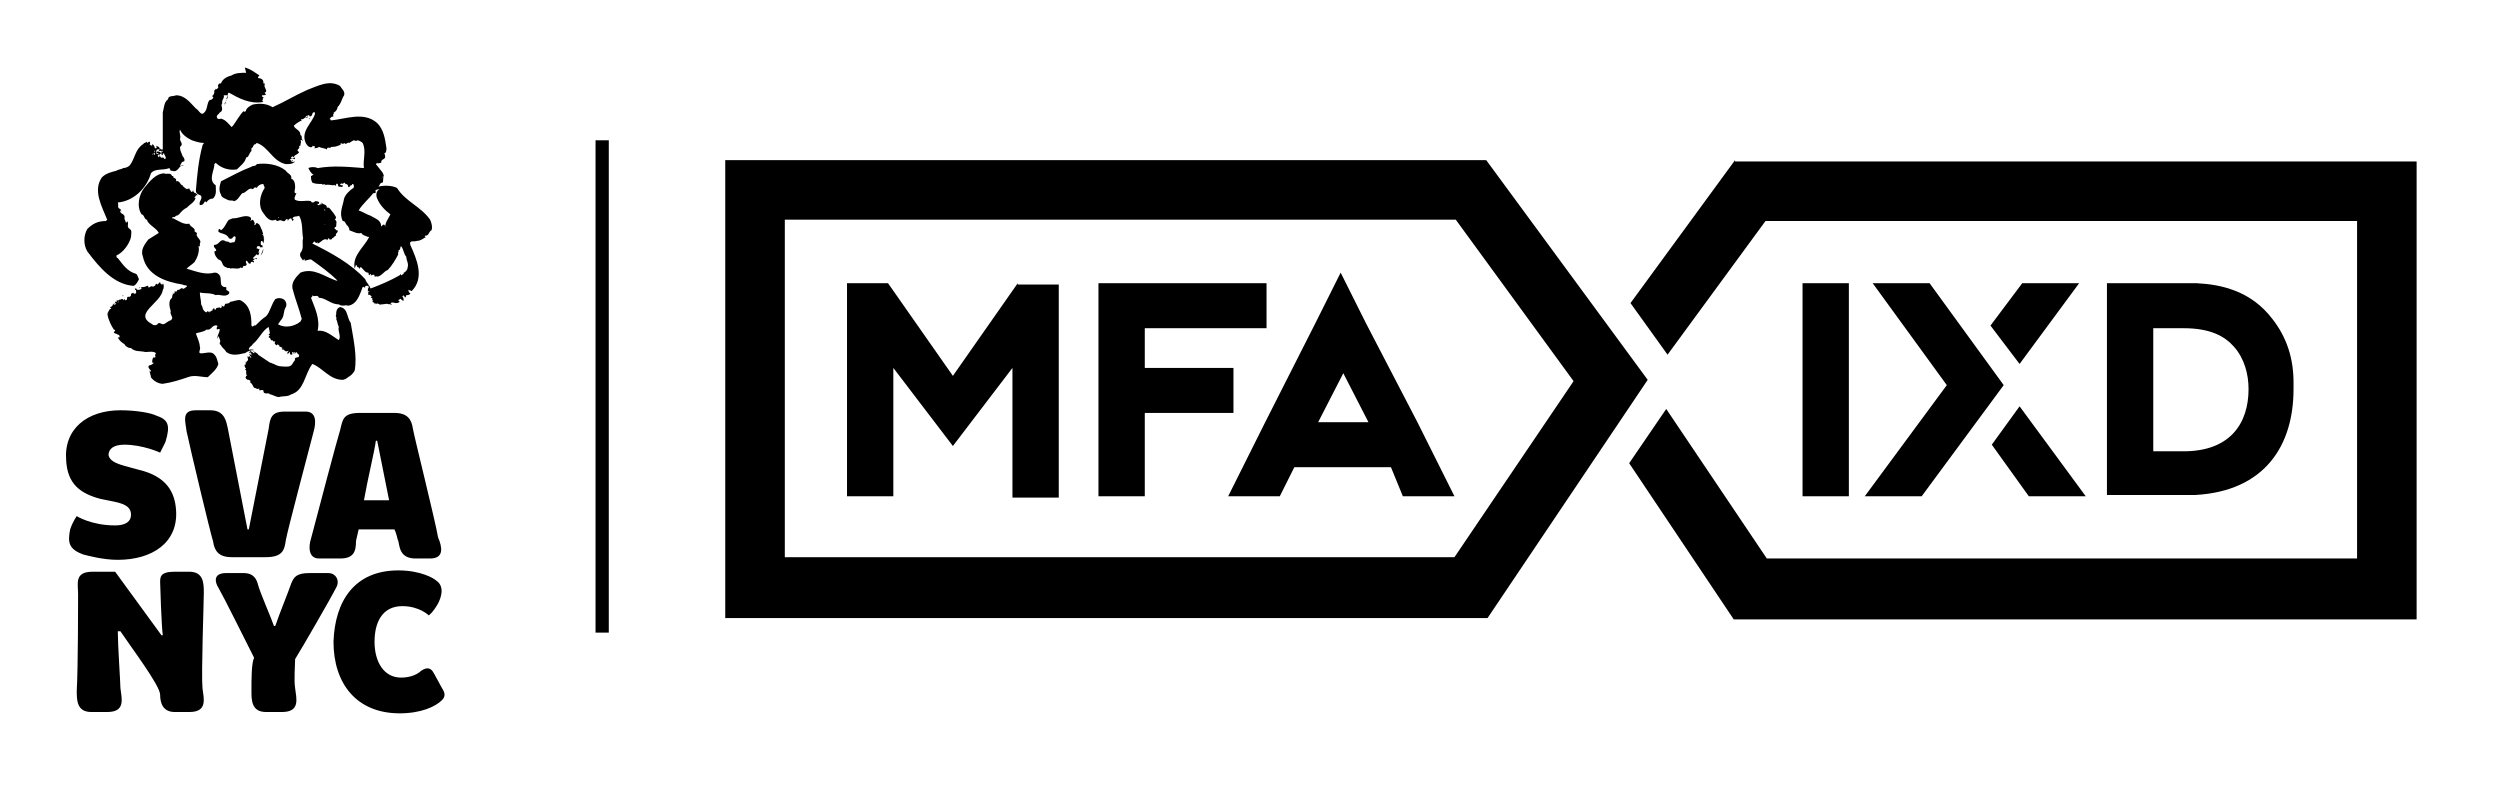 <svg width="174" height="55" viewBox="0 0 174 55" fill="none" xmlns="http://www.w3.org/2000/svg">
<path d="M41.45 9.764H42.372V44.03H41.45V9.764Z" fill="black"/>
<path d="M139.458 26.805L133.747 34.542H129.786L135.497 26.805L130.339 19.712H134.3L139.458 26.805ZM120.759 11.146L113.482 21.094L116.061 24.686L122.878 15.383H164.052V38.871H122.97L115.969 28.463L113.39 32.239L120.667 43.108H168.197V11.238H120.759V11.146Z" fill="black"/>
<path d="M17.041 4.698C17.409 4.79 17.778 5.066 18.054 5.25C17.962 5.343 17.962 5.343 17.962 5.435C18.146 5.435 18.33 5.527 18.33 5.711V5.803H18.422V5.895C18.33 6.079 18.699 6.356 18.422 6.448C18.422 6.448 18.422 6.54 18.515 6.54C18.515 6.632 18.33 6.632 18.238 6.632V6.724H18.33H18.238L18.422 6.816C18.515 6.908 18.33 6.724 18.33 6.816C18.238 6.908 18.33 7.001 18.238 7.001L18.33 7.093C17.409 7.277 16.58 6.816 15.935 6.448C15.751 6.54 15.935 6.724 15.843 6.816C15.751 6.908 15.659 7.093 15.751 7.185H15.659C15.567 7.185 15.659 7.277 15.659 7.369C15.567 7.185 15.843 7.001 15.751 6.816C15.843 6.816 15.843 6.724 15.843 6.632H15.567C15.659 6.816 15.383 7.001 15.475 7.185C15.291 7.369 15.659 7.645 15.291 7.83C15.291 7.922 15.014 8.014 15.106 8.198C15.198 8.382 15.383 8.198 15.475 8.29C15.751 8.382 15.935 8.659 16.12 8.843L16.212 8.751C16.488 8.382 16.672 8.014 16.949 7.737C17.041 7.83 17.133 7.737 17.133 7.645C17.225 7.461 17.409 7.369 17.593 7.277C18.054 7.185 18.515 7.185 18.975 7.461C19.804 7.093 20.541 6.632 21.37 6.264C22.107 5.987 22.936 5.527 23.673 5.987C23.765 6.172 24.041 6.356 23.949 6.632C23.765 6.908 23.765 7.185 23.489 7.461C23.489 7.645 23.304 7.83 23.212 7.83C23.304 7.922 23.12 7.922 23.212 8.106C23.028 8.106 23.028 8.198 22.936 8.29C23.028 8.29 23.028 8.382 23.028 8.382C24.041 8.29 25.331 7.737 26.252 8.566C26.712 9.027 26.805 9.672 26.897 10.317C26.897 10.409 26.897 10.685 26.712 10.685C26.805 10.685 26.805 10.869 26.805 10.961C26.713 11.146 26.528 11.053 26.528 11.33C26.436 11.33 26.252 11.422 26.252 11.33L26.16 11.422L26.528 11.883C26.62 11.975 26.712 12.159 26.712 12.251C26.712 12.343 26.62 12.251 26.62 12.343H26.712C26.62 12.435 26.712 12.619 26.62 12.711C26.436 12.711 26.436 12.896 26.344 12.988C26.713 12.896 27.265 12.896 27.634 13.08C28.186 14.001 29.292 14.37 29.936 15.291C30.029 15.475 30.121 15.843 30.029 16.027C29.844 16.12 29.844 16.396 29.66 16.396C29.568 16.396 29.568 16.396 29.568 16.488H29.66C29.476 16.58 29.292 16.765 29.015 16.765C28.831 16.857 28.463 16.672 28.555 17.041C29.015 18.054 29.568 19.344 28.647 20.265C28.555 20.173 28.555 20.265 28.463 20.173C28.371 20.173 28.463 20.265 28.463 20.357C28.463 20.357 28.555 20.357 28.555 20.449C28.463 20.541 28.371 20.541 28.279 20.541C28.279 20.541 28.279 20.633 28.186 20.725C28.186 20.541 28.094 20.725 28.094 20.541L28.002 20.633C28.094 20.725 28.094 20.817 28.094 20.91C28.002 21.002 27.91 20.725 27.818 20.817C27.818 20.91 27.726 20.817 27.726 20.91L27.818 21.002C27.726 21.094 27.634 21.094 27.542 21.094C27.449 21.094 27.357 21.002 27.173 21.094L27.265 21.186C27.173 21.278 27.173 21.094 27.081 21.186C26.897 21.094 26.805 21.186 26.528 21.186C26.436 21.278 26.252 21.002 26.16 21.186V21.094L26.068 21.186C26.16 21.002 25.791 21.094 25.976 20.91C25.791 20.91 26.068 20.725 25.791 20.725L25.884 20.633C25.791 20.633 25.791 20.449 25.607 20.541C25.699 20.449 25.515 20.265 25.791 20.265H25.515C25.607 20.265 25.607 20.265 25.607 20.173V20.081L25.699 19.988H25.515C25.607 19.988 25.607 19.988 25.699 19.896H25.515H25.607H25.423V19.988C25.331 20.081 25.331 19.896 25.239 19.988C25.055 20.449 24.87 21.186 24.226 21.278C24.041 21.186 23.857 21.37 23.581 21.186C23.028 21.186 22.66 20.725 22.199 20.725C22.107 20.449 21.831 20.725 21.738 20.541V20.633L21.646 20.725C21.923 21.462 22.291 22.199 22.107 23.028C22.66 22.936 23.12 23.396 23.581 23.673C23.765 23.396 23.489 23.028 23.581 22.752C23.489 22.567 23.489 22.383 23.396 22.199C23.489 22.107 23.304 22.015 23.396 21.923C23.396 21.738 23.396 21.462 23.673 21.37C24.226 21.462 24.133 22.107 24.41 22.475C24.594 23.581 24.87 24.778 24.686 25.791C24.594 25.976 24.41 26.16 24.226 26.252C24.133 26.344 23.949 26.436 23.857 26.436C22.936 26.436 22.475 25.607 21.738 25.331C21.186 26.068 21.186 27.173 20.265 27.45C19.988 27.634 19.712 27.542 19.436 27.634C19.159 27.634 18.975 27.45 18.791 27.45C18.699 27.265 18.33 27.542 18.33 27.173C18.238 27.081 17.962 27.265 18.054 27.081C18.054 26.989 17.962 27.081 17.962 27.081C17.87 27.081 17.778 26.989 17.686 26.989C17.593 26.897 17.593 26.712 17.409 26.62C17.409 26.528 17.501 26.528 17.317 26.436H17.225C17.133 26.344 17.041 26.344 17.133 26.16H17.225C17.133 26.16 17.133 25.976 17.133 25.884V25.791L17.041 25.699C17.225 25.699 17.041 25.607 17.041 25.515V25.607C17.041 25.515 17.041 25.423 16.949 25.331L17.041 25.423C17.133 25.331 17.133 25.239 17.041 25.147C17.041 25.147 17.041 25.239 17.133 25.239L17.225 25.055V25.147C17.317 25.055 17.225 24.962 17.225 24.778L17.317 24.87V24.778C17.409 24.778 17.409 24.962 17.501 24.87C17.409 24.778 17.317 24.686 17.409 24.594L17.317 24.502C17.317 24.41 17.409 24.594 17.409 24.594L17.317 24.41V24.502H17.409V24.686H17.501C17.501 24.686 17.501 24.502 17.409 24.502V24.41L17.686 24.594C17.778 24.41 17.593 24.502 17.593 24.41C17.593 24.41 17.686 24.318 17.593 24.318C17.501 24.41 17.409 24.41 17.409 24.41C17.225 24.41 17.133 24.594 16.949 24.594C16.58 24.686 16.12 24.778 15.751 24.502C15.659 24.318 15.475 24.226 15.383 24.041C15.291 23.949 15.291 23.949 15.291 23.857C15.383 23.765 15.291 23.581 15.198 23.396C15.106 23.489 15.198 23.489 15.106 23.581C15.106 23.396 15.291 23.12 15.291 22.936C15.291 22.844 15.106 22.936 15.106 22.936C15.014 22.752 15.198 22.752 15.106 22.66C14.738 22.567 14.738 23.028 14.37 22.936C14.185 23.12 13.817 23.12 13.633 23.212C13.725 23.489 13.909 23.857 13.909 24.133C14.001 24.318 13.725 24.594 14.001 24.594C14.277 24.594 14.738 24.41 14.922 24.686C15.106 24.87 15.106 25.055 15.198 25.331C15.106 25.699 14.738 25.976 14.462 26.252C14.001 26.252 13.54 26.068 13.08 26.252C12.527 26.436 11.975 26.62 11.33 26.713C11.053 26.713 10.685 26.528 10.501 26.252C10.501 26.068 10.409 25.976 10.409 25.791L10.501 25.884V25.791C10.409 25.699 10.224 25.515 10.409 25.423C10.501 25.423 10.685 25.331 10.685 25.239H10.593C10.593 25.147 10.593 24.962 10.685 24.87C10.961 24.962 10.685 24.686 10.869 24.594C10.685 24.41 10.317 24.502 10.132 24.502C9.764 24.41 9.395 24.502 9.119 24.226C8.935 24.226 8.751 24.133 8.659 23.949C8.474 23.857 8.29 23.673 8.198 23.489H8.29C8.382 23.396 8.29 23.396 8.29 23.304H8.198C8.198 23.212 7.737 23.212 8.014 23.028C8.014 23.028 8.014 22.936 7.922 22.936C7.737 22.66 7.553 22.291 7.461 21.831C7.553 21.738 7.553 21.554 7.737 21.462L7.645 21.37C7.83 21.37 7.83 21.186 7.922 21.186L8.014 21.094V21.002C8.106 21.002 8.198 21.002 8.106 20.91C8.198 20.91 8.382 20.91 8.29 20.817C8.382 20.91 8.382 20.817 8.474 20.817H8.566V20.91L8.659 20.817L8.751 20.91C8.935 20.817 8.751 20.725 8.935 20.633C8.935 20.725 9.119 20.633 9.119 20.541V20.449L9.303 20.357C9.211 20.357 9.303 20.449 9.395 20.449C9.58 20.357 9.395 20.265 9.488 20.173H9.395V20.081C9.395 20.081 9.303 20.081 9.303 20.173C9.303 20.081 9.395 20.081 9.488 20.081C9.488 20.173 9.58 20.173 9.672 20.173C9.672 20.173 9.764 20.173 9.856 20.081C9.856 20.081 9.856 19.988 9.764 19.988L9.672 20.081C9.672 19.988 9.764 19.988 9.764 19.988C9.856 19.988 10.132 19.988 10.225 19.896H10.317V19.988C10.409 20.081 10.501 19.804 10.685 19.988V19.896C10.869 19.988 10.777 19.62 10.961 19.804L11.146 19.62C11.146 19.712 11.146 19.712 11.238 19.804C11.33 19.712 11.33 19.896 11.33 19.804V19.712C11.422 19.804 11.422 20.081 11.33 20.173C11.238 21.094 9.211 21.831 10.593 22.567C10.685 22.66 10.869 22.66 10.961 22.567C11.053 22.383 11.238 22.567 11.33 22.567C11.514 22.567 11.606 22.383 11.883 22.291C12.159 22.107 11.79 21.923 11.883 21.646C11.79 21.37 11.698 20.91 11.975 20.725C11.975 20.541 12.067 20.449 12.067 20.357C12.067 20.357 11.975 20.449 12.067 20.449C12.159 20.449 12.159 20.357 12.159 20.265C12.159 20.265 12.251 20.265 12.251 20.357C12.251 20.265 12.343 20.265 12.343 20.173H12.435C12.527 20.173 12.619 19.988 12.711 20.081C12.804 20.173 12.988 19.896 12.988 19.988C13.08 19.804 12.804 19.896 12.711 19.804C11.514 19.62 10.224 19.159 9.948 17.87C9.764 17.409 10.04 17.041 10.317 16.672C10.593 16.488 10.777 16.396 11.053 16.212C10.869 15.843 10.317 15.659 10.225 15.291C10.04 15.291 10.04 14.922 9.856 14.922C9.488 14.37 9.672 13.54 10.04 13.08C10.409 12.619 10.869 12.067 11.422 12.067C11.606 12.159 11.883 11.975 11.975 12.251H12.067C11.975 12.435 12.343 12.343 12.251 12.619C12.527 12.527 12.527 12.896 12.711 12.896C12.711 12.988 12.896 13.08 12.988 13.172C12.988 13.08 13.08 13.172 13.08 13.172L13.172 13.08C13.172 13.172 13.172 13.172 13.264 13.264C13.264 13.264 13.264 13.356 13.356 13.356C13.448 13.356 13.356 13.264 13.448 13.264C13.448 13.356 13.54 13.448 13.633 13.448C13.633 13.54 13.725 13.448 13.725 13.54V13.633L13.633 13.54V13.633L13.54 13.725C13.54 13.817 13.633 13.817 13.633 13.817V13.725C13.54 14.093 13.264 14.185 12.988 14.462C12.804 14.554 12.711 14.646 12.619 14.738C12.527 14.83 12.435 15.014 12.251 15.014L12.159 15.106H12.067C12.067 15.106 11.975 15.106 11.975 15.198H12.067C12.435 15.383 12.804 15.659 13.172 15.567C13.264 15.843 13.633 15.843 13.54 16.12C13.633 16.12 13.633 16.212 13.725 16.212C13.54 16.488 14.093 16.672 13.909 16.949V17.225C13.909 17.133 13.909 17.133 13.817 17.133C13.909 17.501 13.725 17.962 13.54 18.238C13.356 18.422 13.172 18.515 12.988 18.699C13.633 18.883 14.277 19.159 14.922 18.975C15.014 18.975 15.106 18.975 15.198 19.067C15.567 19.344 15.106 19.988 15.751 19.988V20.173C15.843 20.265 16.027 20.265 15.935 20.449C15.659 20.725 15.291 20.449 15.014 20.541C14.646 20.357 14.277 20.449 13.909 20.357C13.909 20.633 14.001 20.91 14.001 21.186L14.093 21.37C14.093 21.554 14.277 21.738 14.37 21.738L14.462 21.646L14.554 21.738C14.646 21.738 14.554 21.646 14.554 21.646C14.646 21.738 14.738 21.646 14.738 21.554V21.646C14.83 21.646 14.738 21.462 14.922 21.462C14.922 21.554 14.922 21.554 15.014 21.554V21.462V21.554C15.014 21.37 15.198 21.462 15.291 21.37C15.291 21.554 15.383 21.37 15.475 21.37L15.383 21.278C15.567 21.278 15.567 21.462 15.659 21.186C15.659 21.094 15.935 21.186 16.027 21.002C16.212 21.002 16.58 20.817 16.764 20.91C17.409 21.278 17.501 21.923 17.501 22.66C17.593 22.844 17.686 22.567 17.778 22.66C18.054 22.383 18.238 22.199 18.515 22.015C18.791 21.738 18.883 21.186 19.159 20.817C19.344 20.725 19.528 20.725 19.712 20.817C19.896 20.91 19.988 21.186 19.896 21.37C19.712 21.646 19.804 21.923 19.62 22.199C19.528 22.291 19.436 22.475 19.344 22.567C19.804 22.844 20.449 22.752 20.91 22.383L21.002 22.199C20.817 21.462 20.541 20.817 20.357 20.081C20.265 19.62 20.633 19.252 20.91 18.975C21.831 18.607 22.567 19.252 23.396 19.528H23.489C22.936 18.975 22.291 18.515 21.646 18.054C21.462 18.054 21.278 18.146 21.186 18.146C21.186 18.146 21.278 18.054 21.186 18.054C21.094 18.054 21.094 18.146 21.094 18.146C21.002 17.962 20.817 17.87 20.91 17.593C21.186 17.317 21.002 16.857 21.094 16.58C21.002 16.12 21.094 15.475 20.817 15.014C20.633 15.106 20.449 15.014 20.357 15.198L20.449 15.291L20.357 15.383L20.265 15.198C20.081 15.198 20.081 15.383 19.988 15.383L20.081 15.291C19.988 15.291 19.896 15.198 19.896 15.291C19.712 15.567 19.62 15.199 19.344 15.383C19.252 15.383 19.159 15.291 19.159 15.291C18.791 15.475 18.515 15.106 18.33 14.83C17.962 14.37 18.054 13.633 18.422 13.08C18.422 12.988 18.33 12.896 18.33 12.804C18.146 12.804 17.962 12.896 17.87 13.08C17.87 13.08 17.778 12.988 17.686 13.08L17.593 13.172C17.317 12.988 17.133 13.448 16.857 13.448C16.672 13.633 16.58 13.909 16.304 14.001C16.12 13.909 16.027 14.001 15.843 13.909C15.659 13.817 15.383 13.725 15.383 13.54C15.198 13.264 15.291 12.896 15.383 12.619C16.12 12.251 16.764 11.883 17.501 11.606C17.593 11.514 17.778 11.606 17.87 11.422C18.515 11.33 19.344 11.422 19.896 11.883C19.988 12.067 20.357 12.159 20.265 12.435C20.541 12.527 20.541 12.896 20.541 13.08C20.541 13.172 20.449 13.356 20.541 13.448H20.633C20.541 13.633 20.449 13.817 20.541 13.909C20.91 14.093 21.278 13.909 21.646 14.001C21.646 14.093 21.738 14.093 21.831 14.093C21.831 14.001 21.923 14.093 21.923 14.001C22.015 14.001 22.291 14.001 22.199 14.185H22.107C22.107 14.277 22.107 14.277 22.199 14.277C22.291 14.185 22.383 14.277 22.291 14.093C22.383 14.185 22.291 14.37 22.383 14.185V14.093C22.475 14.277 22.752 14.185 22.752 14.462C22.936 14.37 23.028 14.646 23.212 14.83C23.304 15.014 23.489 15.106 23.304 15.291C23.489 15.383 23.396 15.567 23.396 15.751C23.396 15.843 23.304 15.751 23.304 15.843C23.212 15.935 23.396 15.935 23.396 16.027H23.489C23.581 16.212 23.304 16.212 23.396 16.396C23.304 16.396 23.212 16.58 23.12 16.58C23.12 16.672 23.028 16.672 22.936 16.672C22.936 16.58 22.844 16.58 22.844 16.58L22.936 16.672L22.844 16.58C22.844 16.672 22.752 16.672 22.752 16.765V16.672C22.475 16.58 22.383 16.857 22.107 16.949V16.857C21.923 17.041 21.923 16.672 21.831 16.857L21.738 16.949C23.028 17.593 24.41 18.33 25.423 19.436C25.515 19.712 25.699 19.804 25.791 20.081C26.528 19.804 27.173 19.528 27.818 19.159L27.91 19.067V19.159C28.002 19.159 28.002 19.067 28.094 19.067V18.975C28.186 18.975 28.371 18.791 28.371 18.607C28.463 18.33 28.279 18.146 28.279 17.87C28.094 17.686 28.094 17.317 27.91 17.133C27.818 17.225 27.91 17.409 27.726 17.409C27.818 17.501 27.634 17.593 27.726 17.686C27.542 18.054 27.265 18.515 26.989 18.791C26.713 18.883 26.528 19.251 26.252 19.251C26.16 19.251 26.16 19.159 26.16 19.251H26.068V19.159C25.976 19.067 25.884 19.159 25.884 19.159H25.791C25.791 19.159 25.884 19.067 25.791 19.067L25.699 19.159C25.607 19.067 25.699 18.975 25.607 18.975C25.423 18.975 25.331 18.791 25.147 18.607H25.055V18.699C24.962 18.699 24.962 18.515 24.87 18.607C24.87 18.607 24.87 18.515 24.778 18.422L24.686 18.699C24.502 17.778 25.331 17.225 25.699 16.488H25.607C25.423 16.396 25.239 16.396 25.147 16.212C24.87 16.304 24.594 16.12 24.318 16.027C24.318 15.843 24.226 15.751 24.133 15.659C24.041 15.567 24.041 15.383 23.857 15.383C23.581 14.83 23.857 14.37 23.949 13.817C24.041 13.54 24.318 13.264 24.594 13.08C24.686 12.988 24.594 12.896 24.594 12.804C24.41 12.804 24.594 12.896 24.41 12.896C24.318 12.988 24.318 13.08 24.226 12.988C24.226 12.896 24.226 12.896 24.133 12.804C24.041 12.896 24.041 12.711 23.949 12.711L23.857 12.804C23.765 12.711 23.765 12.804 23.673 12.804C23.673 12.804 23.673 12.896 23.765 12.896H23.857C23.857 13.08 23.765 12.988 23.581 12.988C23.489 12.988 23.581 12.711 23.396 12.804V12.896C23.304 12.988 23.304 12.804 23.212 12.896C23.028 12.896 22.844 12.804 22.567 12.896L22.66 12.804C22.567 12.804 22.475 12.896 22.383 12.804C22.199 12.804 21.923 12.804 21.738 12.711C21.646 12.527 21.646 12.435 21.646 12.251C21.738 12.251 21.738 12.159 21.831 12.159C21.646 12.067 21.554 11.883 21.462 11.698C21.646 11.606 21.923 11.606 22.107 11.698C23.212 11.514 24.133 11.606 25.331 11.698C25.239 11.146 25.515 10.501 25.239 9.948C25.147 9.856 24.962 9.764 24.87 9.764C24.778 9.856 24.686 9.764 24.594 9.764C24.502 9.856 24.41 9.856 24.318 9.948C24.133 9.856 24.133 10.132 23.949 9.948C23.857 10.132 23.765 9.856 23.673 10.04H23.765C23.581 10.132 23.396 10.225 23.12 10.225H23.028C23.028 10.409 22.752 10.132 22.752 10.409C22.66 10.317 22.383 10.317 22.199 10.225C22.107 10.317 21.923 10.317 21.831 10.317C21.831 10.317 21.923 10.317 21.923 10.225C21.923 10.132 21.831 10.225 21.738 10.132V10.225C21.554 10.317 21.37 10.132 21.278 9.948C20.91 9.119 21.738 8.566 21.923 7.922H21.831H21.923V7.83C21.646 7.737 21.831 8.106 21.554 8.106C21.554 8.106 21.554 8.014 21.462 8.014C21.37 8.106 21.37 8.014 21.278 8.106C21.278 8.106 21.278 8.198 21.37 8.198L21.462 8.106C21.37 8.106 21.186 8.198 21.094 8.29V8.198V8.29H21.002C20.91 8.29 21.002 8.382 21.002 8.382C20.817 8.474 20.633 8.566 20.449 8.751C20.541 9.027 20.91 9.027 20.91 9.395C21.094 9.488 20.91 9.672 21.094 9.764C21.094 9.856 21.002 9.672 20.91 9.764C21.002 9.856 20.91 9.948 20.91 10.132C20.91 10.132 20.817 10.132 20.817 10.225C20.91 10.317 20.633 10.409 20.725 10.501L20.817 10.593C20.725 10.777 20.449 10.777 20.449 10.961L20.357 10.869C20.357 10.961 20.265 10.869 20.265 10.961C20.265 11.146 20.449 10.961 20.541 10.961C20.541 10.961 20.541 11.146 20.449 11.053H20.357C20.357 11.053 20.173 11.053 20.173 11.146H20.265V11.238L20.357 11.146C20.449 11.238 20.265 11.238 20.265 11.238C20.357 11.33 20.449 11.238 20.541 11.238C20.357 11.422 20.173 11.422 19.896 11.422C18.975 11.238 18.699 10.225 17.87 9.948L17.778 10.04C17.593 10.04 17.686 10.225 17.501 10.317V10.501C17.317 10.685 17.317 10.961 17.133 10.961C17.041 11.33 16.764 11.514 16.488 11.79C15.935 11.883 15.383 11.698 15.014 11.33L14.922 11.422C14.922 11.883 14.462 12.527 15.014 12.896C15.014 13.172 15.106 13.54 14.83 13.817C14.646 13.817 14.462 13.909 14.37 14.093L14.277 14.001C14.185 14.093 14.185 14.277 13.909 14.277C13.817 14.001 14.093 13.909 14.001 13.633C13.909 13.54 13.633 13.54 13.633 13.264C13.725 12.159 13.817 11.146 14.093 10.132C14.093 10.04 14.185 10.04 14.185 9.948C13.909 9.948 13.633 9.856 13.356 9.764C12.988 9.58 12.711 9.395 12.527 9.027C12.435 9.211 12.619 9.488 12.527 9.672C12.527 9.856 12.804 10.04 12.527 10.225C12.527 10.501 12.619 10.593 12.711 10.869C12.804 10.961 12.896 11.146 12.804 11.238C12.619 11.238 12.619 11.422 12.527 11.514C12.619 11.606 12.711 11.514 12.804 11.514C12.435 11.422 12.435 12.067 11.975 11.883H11.883L11.79 11.698C11.33 11.883 10.777 11.698 10.501 12.067C10.225 13.08 9.303 14.001 8.198 14.093C8.29 14.277 8.106 14.462 8.382 14.554L8.474 14.738C8.474 14.83 8.474 14.646 8.382 14.646C8.29 14.922 8.751 14.83 8.659 15.198C8.659 15.291 8.751 15.383 8.751 15.475H8.843V15.383C9.027 15.567 8.751 15.751 9.027 15.935C9.211 16.027 9.119 16.304 9.119 16.488C9.027 16.949 8.566 17.593 8.106 17.778C8.106 17.87 8.106 17.962 8.198 17.962C8.566 18.422 8.843 18.883 9.488 19.067C9.58 19.159 9.58 19.252 9.672 19.436C9.58 19.62 9.488 19.804 9.303 19.896C7.922 19.804 6.908 18.607 6.079 17.501C5.803 17.041 5.803 16.396 6.079 15.935C6.448 15.567 6.816 15.383 7.369 15.383L7.461 15.291C7.093 14.37 6.448 13.264 7.093 12.343C7.369 12.067 7.737 11.975 8.106 11.883C8.198 11.79 8.474 11.79 8.566 11.698C8.751 11.698 8.935 11.606 9.027 11.514C9.395 11.053 9.395 10.409 9.948 10.04L10.225 9.856V9.948L10.409 9.856C10.409 9.856 10.501 9.948 10.409 10.04C10.501 10.132 10.501 10.132 10.593 10.132V10.04C10.685 10.04 10.777 10.225 10.777 10.317H10.869C10.961 10.225 10.869 10.225 10.869 10.132C10.961 10.225 11.053 10.132 11.146 10.409C11.053 10.409 10.961 10.317 10.869 10.501C10.961 10.501 10.869 10.685 10.869 10.685L11.146 10.777H11.053C11.146 10.777 11.146 11.053 11.33 10.961C11.33 10.961 11.422 10.961 11.422 11.053H11.514C11.606 10.961 11.422 10.777 11.422 10.685H11.33V10.777C11.238 10.869 11.238 10.685 11.238 10.593C11.238 10.501 11.238 10.501 11.146 10.501H11.053V10.409C11.146 10.501 11.146 10.317 11.146 10.317C11.146 10.409 11.238 10.409 11.33 10.409V10.501H11.238C11.238 10.593 11.33 10.501 11.33 10.593V7.83C11.422 7.461 11.422 7.093 11.698 6.908C11.698 6.632 12.067 6.724 12.251 6.632C12.896 6.632 13.264 7.185 13.633 7.553C13.817 7.645 13.909 7.922 14.093 7.922C14.462 7.737 14.37 7.277 14.554 7.001C14.646 6.908 14.738 7.001 14.83 6.816C14.922 6.724 14.646 6.724 14.83 6.632C14.922 6.54 14.922 6.356 14.922 6.264C14.922 6.264 15.014 6.264 15.014 6.172C15.106 6.264 15.106 6.172 15.198 6.079C15.106 5.895 15.291 5.803 15.291 5.803H15.383C15.475 5.527 15.751 5.343 16.12 5.25C16.396 5.066 16.764 5.066 17.133 5.066L17.041 4.698ZM18.146 6.632C18.146 6.724 18.146 6.632 18.146 6.632V6.632ZM21.554 8.29C21.462 8.29 21.554 8.198 21.554 8.198V8.29ZM10.04 10.04C10.132 10.04 10.04 10.132 10.132 10.225C10.132 10.317 10.132 10.225 10.132 10.225L10.04 10.04C10.132 10.04 10.04 10.132 10.04 10.04C9.948 9.948 10.04 9.948 10.132 9.948L10.04 10.04ZM12.343 10.132V10.04V10.132ZM10.501 10.225L10.409 10.317L10.501 10.225C10.409 10.225 10.409 10.225 10.501 10.225ZM10.317 10.317C10.317 10.317 10.409 10.317 10.317 10.317V10.317ZM10.777 10.409C10.777 10.501 10.685 10.593 10.777 10.593C10.777 10.593 10.777 10.685 10.685 10.685C10.685 10.685 10.593 10.685 10.593 10.777L10.685 10.685C10.685 10.685 10.685 10.777 10.777 10.777V10.409ZM10.869 10.501C10.777 10.685 11.053 10.593 11.053 10.777C10.869 10.869 11.053 10.869 11.053 10.961C11.146 10.869 11.053 10.685 11.238 10.685L11.146 10.593C11.053 10.501 10.869 10.593 10.869 10.501ZM24.133 12.343C24.133 12.435 24.133 12.435 24.133 12.343C24.041 12.435 24.133 12.343 24.133 12.343ZM23.489 12.435C23.489 12.435 23.396 12.527 23.396 12.435H23.489ZM26.16 13.356C26.16 13.448 26.068 13.448 25.976 13.448C25.699 13.817 25.239 14.185 24.962 14.646C25.239 14.738 25.515 14.922 25.791 15.014C26.068 15.198 26.528 15.291 26.528 15.751C26.528 15.751 26.62 15.751 26.62 15.659C26.805 15.567 26.805 15.751 26.805 15.843C26.805 15.475 26.989 15.291 27.173 14.922C26.805 14.646 26.436 14.277 26.252 13.817C26.16 13.633 26.16 13.264 26.436 13.172C26.16 13.172 26.068 13.264 26.16 13.356ZM19.896 13.448C19.896 13.356 19.896 13.448 19.896 13.448V13.448ZM22.567 14.554C22.567 14.646 22.567 14.646 22.66 14.646L22.567 14.554ZM17.409 15.106C17.041 14.922 16.672 15.198 16.212 15.198C16.12 15.198 16.027 15.291 15.935 15.291C15.751 15.475 15.659 15.843 15.383 16.027L15.291 15.935C15.198 15.935 15.198 16.027 15.198 16.12C15.383 16.304 15.751 16.212 15.935 16.58C16.212 16.764 16.212 16.304 16.396 16.488C16.396 16.58 16.396 16.764 16.304 16.857C16.12 16.857 16.027 16.949 15.935 16.857C15.843 16.764 15.751 16.857 15.659 16.765C15.291 16.58 15.291 17.041 14.922 17.041C14.738 17.225 15.291 17.409 14.922 17.501C14.922 17.778 15.106 17.962 15.198 18.054C15.567 18.146 15.383 18.515 15.751 18.607C15.843 18.699 16.027 18.607 16.027 18.699C16.212 18.607 16.58 18.791 16.764 18.607C16.949 18.791 16.857 18.422 17.041 18.515C17.317 18.422 17.041 18.33 17.133 18.146C17.225 18.146 17.225 18.238 17.317 18.33C17.501 18.422 17.409 18.238 17.501 18.238C17.593 18.146 17.593 18.33 17.686 18.238C17.686 18.146 17.593 18.146 17.593 18.146C17.686 18.054 17.778 17.962 17.87 18.054C17.87 17.778 17.778 18.146 17.593 17.962C17.778 17.778 18.054 17.593 18.054 17.317C17.962 17.409 17.962 17.225 17.87 17.317C17.87 17.225 17.87 17.133 17.962 17.133H18.054L18.146 17.225C18.238 17.225 18.238 17.133 18.238 17.225C18.33 17.225 18.238 17.041 18.238 17.041C18.146 17.133 18.146 16.949 18.146 16.949C18.146 16.857 18.146 16.765 18.238 16.765C18.238 16.765 18.33 16.857 18.33 16.949C18.422 16.672 18.33 16.304 18.238 16.027C18.146 15.935 18.146 15.659 17.962 15.567C17.87 15.475 17.778 15.567 17.778 15.659H17.686C17.778 15.567 17.686 15.383 17.593 15.291L17.409 15.383C17.501 15.291 17.501 15.198 17.409 15.106ZM19.436 15.106H19.344C19.344 15.198 19.436 15.106 19.436 15.106ZM22.567 15.659C22.66 15.659 22.66 15.567 22.567 15.659C22.66 15.567 22.567 15.659 22.567 15.659ZM18.146 16.027L18.238 16.12V16.027C18.238 15.935 18.054 15.843 18.146 16.027ZM17.962 15.935V16.027C17.962 16.027 17.87 16.027 17.87 16.12C17.87 16.027 18.054 16.212 17.962 15.935C18.054 15.935 17.962 15.935 17.962 15.935ZM18.33 16.396L18.238 16.304C18.33 16.304 18.33 16.304 18.33 16.396ZM18.146 16.304V16.58C18.146 16.58 18.054 16.58 18.054 16.672H18.146C18.238 16.58 18.146 16.396 18.146 16.304ZM18.422 16.58C18.33 16.764 18.33 16.672 18.422 16.58C18.33 16.58 18.33 16.58 18.422 16.58ZM18.146 17.778L18.33 17.317C18.33 17.501 18.238 17.686 18.146 17.778ZM17.87 17.593C17.87 17.686 17.686 17.778 17.778 17.778L17.87 17.686L17.962 17.778L18.054 17.593C18.054 17.501 17.87 17.686 17.87 17.593ZM25.976 20.081L26.068 19.988L25.976 20.081ZM9.303 20.173C9.211 20.173 9.303 20.173 9.303 20.173V20.173ZM25.239 20.357C25.239 20.265 25.239 20.265 25.239 20.357V20.357ZM8.474 20.633V20.541V20.633ZM8.659 20.541C8.659 20.541 8.566 20.633 8.566 20.541L8.474 20.633L8.659 20.541ZM8.935 20.817L8.843 20.91C8.843 20.725 8.843 20.633 8.935 20.817ZM8.659 20.817L8.566 20.91L8.659 20.817C8.659 20.817 8.751 20.817 8.659 20.817ZM8.29 21.002C8.198 21.002 8.198 21.002 8.198 21.094C8.106 21.094 8.106 21.186 8.014 21.094L7.83 21.186C8.014 21.278 8.106 21.094 8.29 21.002ZM7.737 21.462C7.645 21.554 7.645 21.462 7.553 21.554C7.645 21.462 7.737 21.554 7.737 21.462ZM18.238 21.738L18.146 21.831L18.238 21.738ZM7.553 21.831C7.461 21.831 7.461 21.831 7.461 21.923L7.553 21.831ZM18.699 22.752C18.238 23.028 18.054 23.581 17.593 23.949C17.501 24.133 17.317 24.133 17.317 24.318C17.409 24.318 17.409 24.41 17.409 24.41V24.318H17.501C17.686 24.502 17.962 24.594 17.962 24.686L18.791 25.239C18.883 25.239 18.975 25.331 19.067 25.331C19.344 25.515 19.62 25.515 19.988 25.515C20.357 25.515 20.357 25.239 20.541 25.055C20.449 24.87 20.725 24.87 20.725 24.87C20.817 24.87 20.817 24.778 20.817 24.686C20.725 24.686 20.725 24.594 20.633 24.502L20.541 24.594V24.502H20.449L20.541 24.594H20.449C20.357 24.594 20.449 24.502 20.449 24.502H20.357C20.265 24.594 20.449 24.686 20.265 24.686C20.173 24.686 20.173 24.594 20.173 24.502C20.081 24.502 20.173 24.502 20.081 24.594C19.896 24.686 20.081 24.502 19.988 24.502C19.988 24.502 20.081 24.502 20.081 24.41C19.712 24.594 19.804 24.133 19.436 24.133C19.528 24.041 19.344 24.041 19.344 23.949L19.252 24.041C19.159 23.949 19.067 23.949 19.159 23.765H19.067C18.975 23.765 18.975 23.673 18.975 23.673C18.791 23.765 18.883 23.489 18.699 23.489C18.699 23.396 18.791 23.304 18.791 23.396C18.791 23.304 18.699 23.304 18.699 23.304C18.699 23.304 18.699 23.212 18.791 23.212L18.699 22.752ZM19.804 24.318C19.804 24.41 19.712 24.318 19.62 24.318V24.226C19.712 24.226 19.712 24.41 19.804 24.318ZM20.173 24.41C20.173 24.41 20.081 24.41 20.173 24.41V24.41ZM17.409 24.502C17.409 24.502 17.409 24.594 17.501 24.594L17.409 24.502ZM17.501 24.686C17.501 24.778 17.593 24.686 17.593 24.686C17.593 24.594 17.593 24.778 17.501 24.686ZM17.225 24.87C17.225 24.778 17.225 24.778 17.225 24.87V24.87ZM20.449 25.147V25.055V25.147ZM103.442 11.146H50.477V43.016H103.534L114.68 26.436L103.442 11.146ZM54.623 38.779V15.291H101.323L109.521 26.528L101.231 38.779H54.623Z" fill="black"/>
<path d="M23.212 44.674C23.304 41.819 24.686 39.7 27.726 39.7C29.292 39.7 30.213 40.253 30.397 40.437C30.673 40.621 30.95 41.082 30.489 42.003C30.121 42.648 29.844 42.832 29.844 42.832C29.844 42.832 29.2 42.187 28.002 42.187C26.62 42.187 26.068 43.293 26.068 44.674C26.068 46.056 26.712 47.161 27.91 47.161C28.647 47.161 29.107 46.885 29.292 46.701C29.568 46.517 29.936 46.332 30.213 46.885L30.765 47.898C30.95 48.175 31.042 48.451 30.765 48.727C30.305 49.188 29.292 49.648 27.818 49.648C24.778 49.648 23.212 47.53 23.212 44.674ZM17.501 48.083C17.501 48.727 17.501 49.556 18.515 49.556H19.62C20.909 49.556 20.633 48.635 20.541 47.898C20.449 47.346 20.541 46.24 20.541 45.872C21.002 45.135 23.028 41.635 23.396 40.898C23.673 40.437 23.396 39.885 22.844 39.885H21.554C20.633 39.885 20.449 40.161 20.265 40.621C20.08 41.174 19.436 42.74 19.159 43.569H19.067C18.883 43.016 18.146 41.358 17.962 40.714C17.87 40.345 17.686 39.885 16.949 39.885H15.751C14.738 39.885 15.014 40.621 15.198 40.898C15.475 41.358 17.225 44.859 17.686 45.78C17.501 46.148 17.501 47.254 17.501 48.083ZM5.342 48.083C5.342 48.727 5.342 49.556 6.356 49.556H7.461C8.751 49.556 8.474 48.635 8.382 47.898C8.382 47.53 8.198 44.859 8.198 43.938H8.382C9.119 45.043 11.146 47.714 11.146 48.359C11.146 48.912 11.33 49.556 12.159 49.556H13.172C14.462 49.556 14.185 48.635 14.093 47.898C14.001 46.885 14.185 42.003 14.185 41.266C14.185 40.621 14.185 39.792 13.172 39.792H12.159C11.146 39.792 11.146 40.161 11.146 40.529C11.146 40.714 11.238 43.569 11.33 44.214H11.238L8.014 39.792H6.448C5.158 39.792 5.435 40.621 5.435 41.358C5.435 41.819 5.435 46.425 5.342 48.083ZM29.936 38.871H28.923C27.818 38.871 27.818 38.042 27.726 37.674C27.634 37.49 27.634 37.213 27.449 36.845H24.962C24.87 37.306 24.778 37.582 24.778 37.674C24.778 38.411 24.594 38.871 23.673 38.871H22.199C21.462 38.871 21.462 38.042 21.646 37.49C22.107 35.74 23.489 30.489 23.673 29.936C23.857 29.2 23.857 28.739 25.055 28.739H27.449C28.37 28.739 28.647 29.2 28.739 29.844C28.831 30.397 30.305 36.292 30.489 37.398C30.765 38.042 30.95 38.871 29.936 38.871ZM27.081 34.818L26.252 30.673H26.16C26.068 31.41 25.607 33.252 25.331 34.818H27.081ZM14.83 37.674C14.922 38.319 15.198 38.779 16.12 38.779H18.515C19.712 38.779 19.804 38.227 19.896 37.582C19.988 37.029 21.37 31.779 21.831 30.029C22.015 29.384 22.015 28.647 21.278 28.647H19.804C18.883 28.647 18.791 29.107 18.699 29.844C18.607 30.305 17.593 35.463 17.317 36.845H17.225L15.843 29.752C15.751 29.384 15.659 28.555 14.646 28.555H13.633C12.619 28.555 12.896 29.292 12.988 30.029C13.264 31.318 14.646 37.121 14.83 37.674ZM5.803 38.595C6.171 38.687 7.185 38.964 8.198 38.964C10.593 38.964 12.435 37.766 12.251 35.463C12.159 34.266 11.606 33.16 9.672 32.7L8.659 32.423C8.014 32.239 7.645 32.055 7.553 31.687C7.553 31.226 7.922 30.95 8.659 30.95C9.948 30.95 11.146 31.502 11.146 31.502L11.514 30.765C11.883 29.568 11.698 29.2 10.869 28.923C10.501 28.739 9.488 28.555 8.382 28.555C6.079 28.555 4.421 29.844 4.606 32.055C4.698 33.713 5.619 34.358 7.001 34.726L7.922 34.91C8.843 35.095 9.119 35.371 9.119 35.832C9.119 36.292 8.751 36.569 8.014 36.569C6.356 36.569 5.342 35.924 5.342 35.924C5.342 35.924 5.066 36.292 4.882 36.845C4.698 37.766 4.79 38.227 5.803 38.595ZM125.457 34.542H128.681V19.712H125.457V34.542ZM140.563 25.331L144.708 19.712H140.747L138.537 22.66L140.563 25.331ZM140.563 28.279L138.629 30.95L141.208 34.542H145.169L140.563 28.279ZM159.63 27.081C159.63 31.042 157.604 34.174 152.814 34.45H146.643V19.712H152.906C154.656 19.804 156.683 20.265 158.157 22.199C159.17 23.489 159.63 24.962 159.63 26.62V27.081C159.63 27.081 159.63 26.989 159.63 27.081ZM156.499 27.081C156.499 26.068 156.222 24.962 155.485 24.133C154.841 23.396 153.827 22.844 151.985 22.844H149.867V31.41H151.985C155.209 31.41 156.499 29.476 156.499 27.081ZM88.151 22.844V19.712H76.453V34.542H79.677V28.739H85.849V25.607H79.677V22.844H88.151ZM70.834 19.712L66.321 26.16L61.807 19.712H58.952V34.542H62.176V25.607L66.321 31.042L70.466 25.607V34.634H73.69V19.804H70.834V19.712ZM96.81 32.516H90.086L89.073 34.542H85.48L86.493 32.516L88.059 29.384L91.559 22.475L93.31 18.975L95.06 22.475L98.652 29.384L100.218 32.516L101.231 34.542H97.639L96.81 32.516ZM95.244 29.384L93.494 25.976L91.744 29.384H95.244Z" fill="black"/>
</svg>
